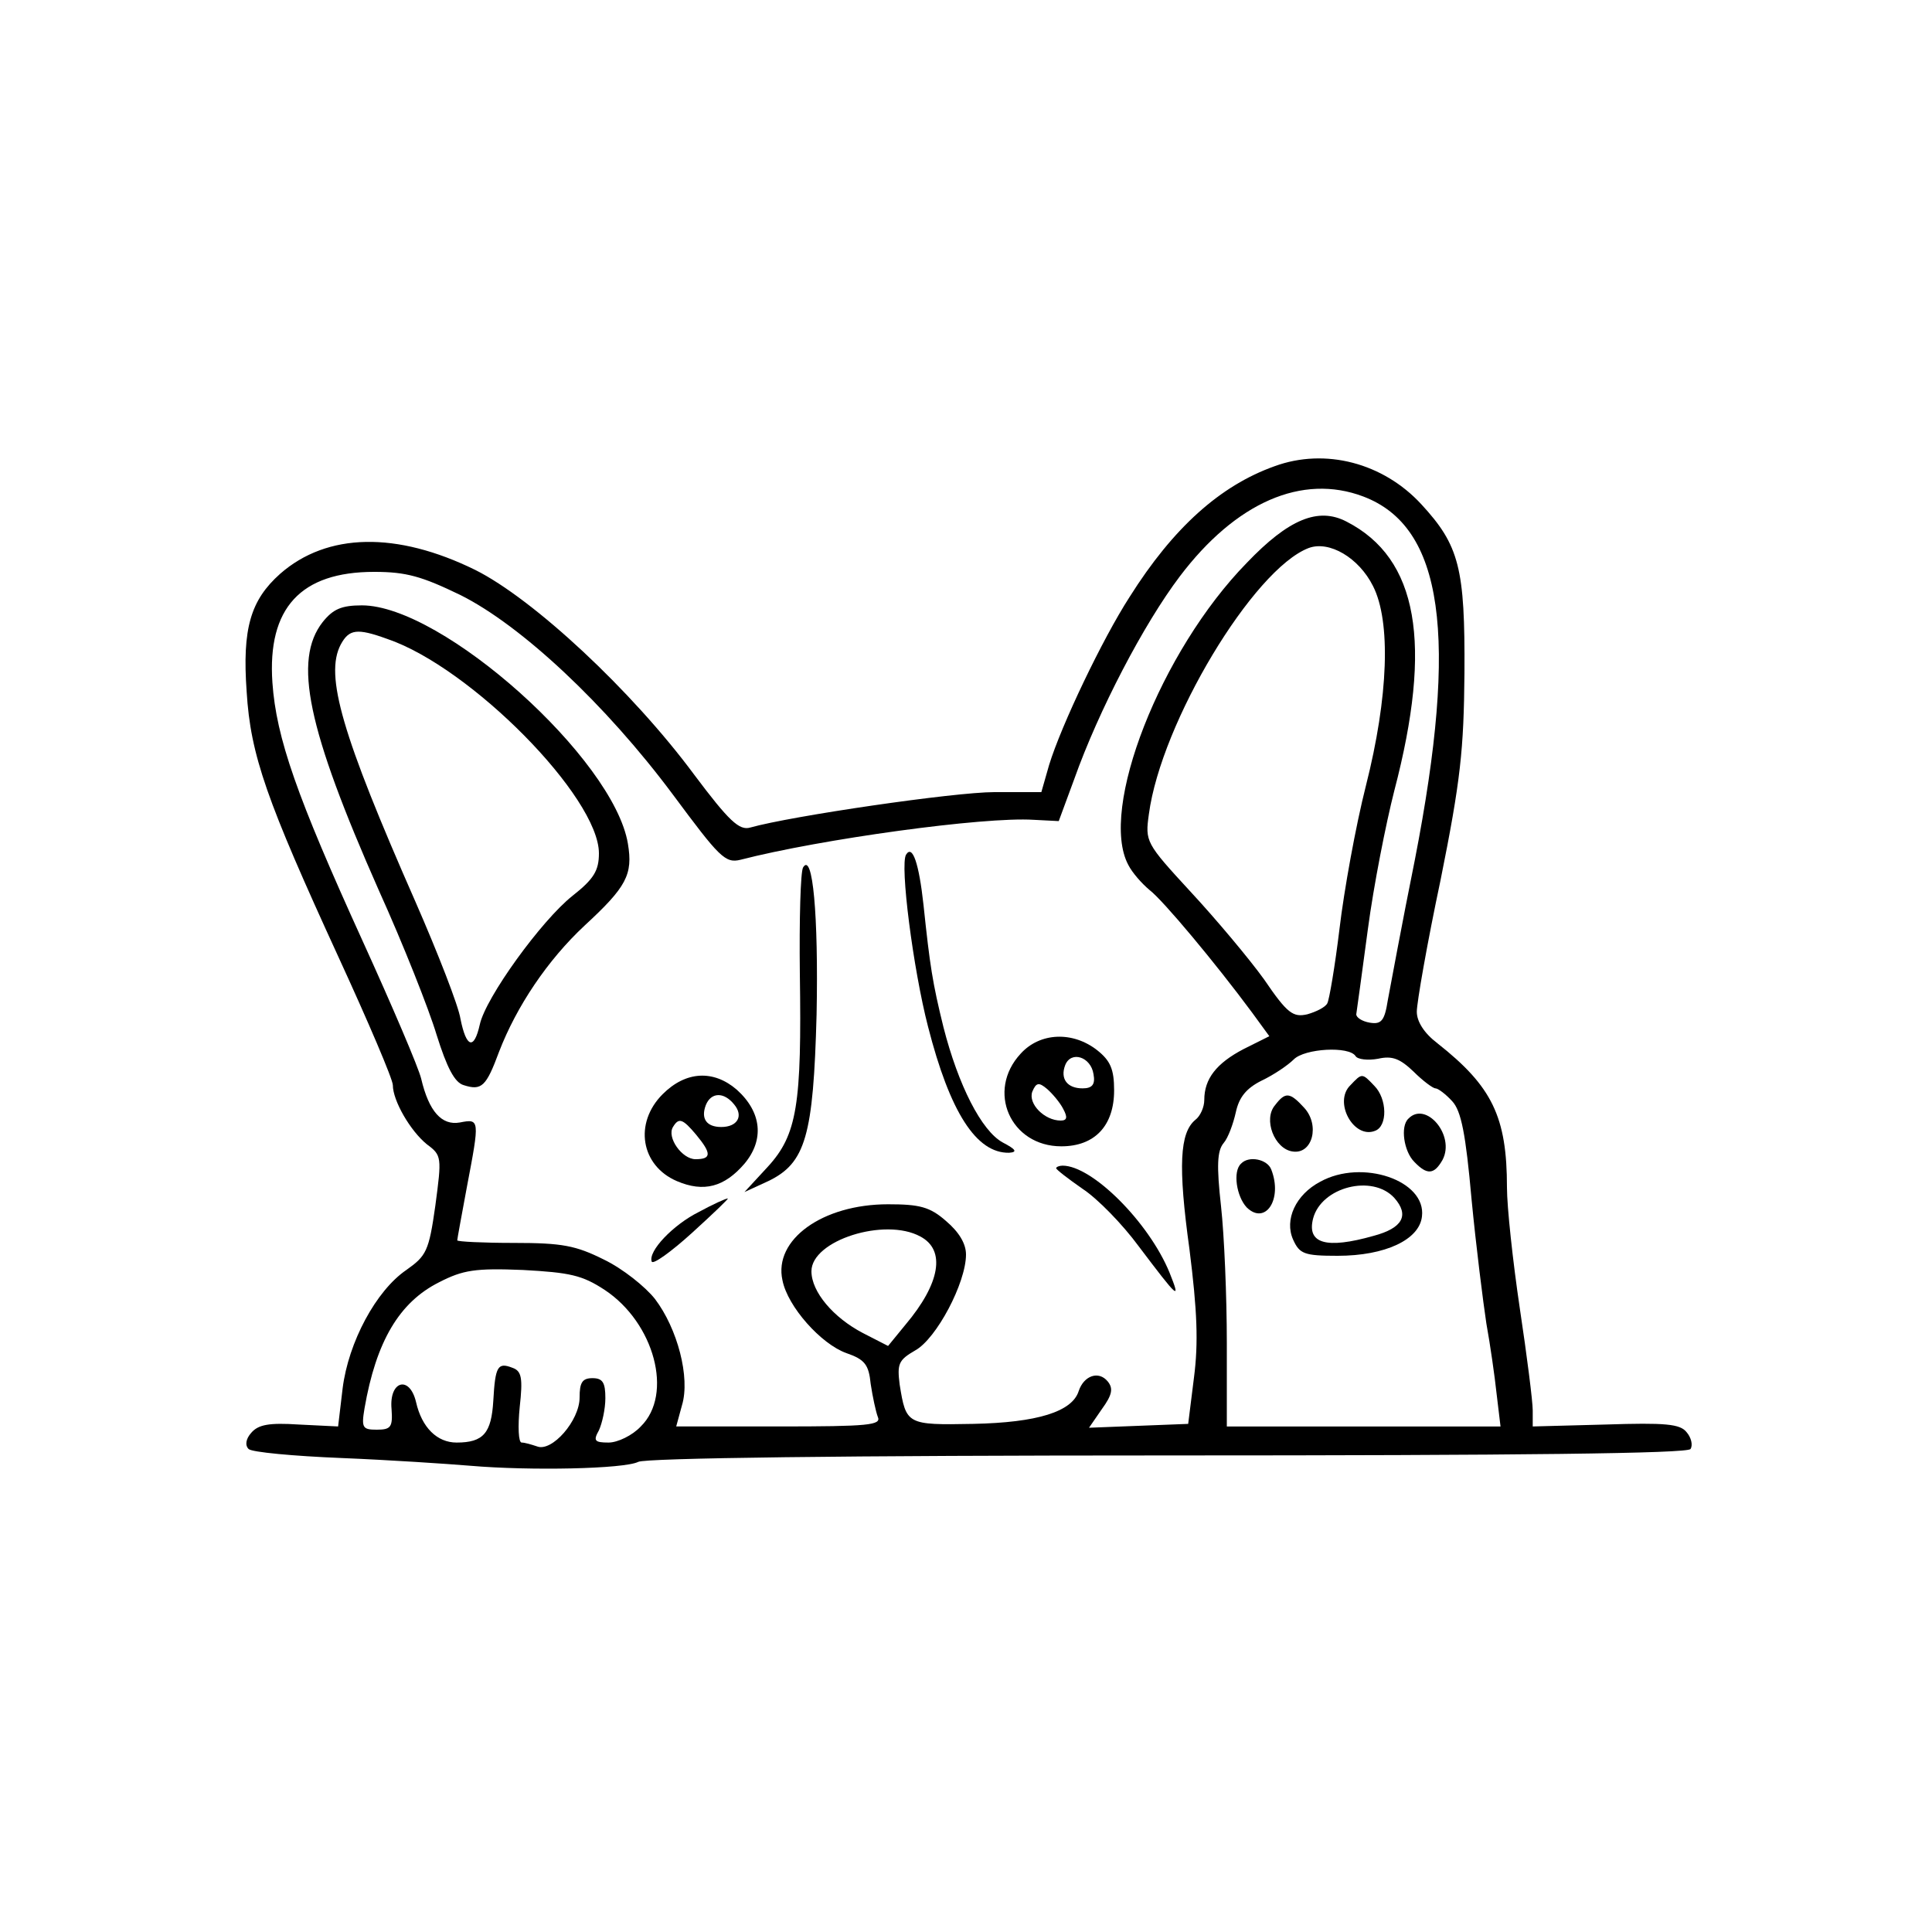 <?xml version="1.0" standalone="no"?>
<!DOCTYPE svg PUBLIC "-//W3C//DTD SVG 20010904//EN"
 "http://www.w3.org/TR/2001/REC-SVG-20010904/DTD/svg10.dtd">
<svg version="1.0" xmlns="http://www.w3.org/2000/svg"
 width="300pt" height="300pt" viewBox="0 0 300 300"
 preserveAspectRatio="xMidYMid meet">
<g transform="translate(0,300) scale(0.1,-0.1)"
fill="#000000" stroke="none">
<path d="M1979 2276 c-84 -30 -157 -95 -225 -203 -42 -65 -106 -199 -125 -261
l-12 -42 -73 0 c-62 0 -315 -37 -379 -55 -17 -5 -33 10 -87 82 -97 131 -250
273 -340 318 -122 60 -230 58 -303 -6 -46 -41 -59 -85 -52 -183 6 -99 31 -169
143 -413 46 -100 84 -189 84 -198 0 -24 27 -71 53 -92 23 -17 23 -20 13 -95
-10 -71 -14 -78 -45 -100 -47 -32 -90 -112 -99 -184 l-7 -59 -61 3 c-46 3 -63
0 -74 -13 -8 -9 -10 -19 -4 -25 5 -5 70 -11 144 -14 74 -3 164 -9 200 -12 93
-8 239 -5 261 6 11 6 323 10 823 10 548 0 807 3 811 10 4 6 1 18 -6 26 -10 13
-33 15 -126 12 l-113 -3 0 25 c0 14 -9 85 -20 158 -11 74 -20 158 -20 188 0
110 -23 157 -108 224 -21 16 -32 34 -32 49 0 14 16 106 37 205 31 154 36 202
37 321 1 163 -8 198 -67 262 -59 64 -149 88 -228 59z m138 -47 c124 -47 148
-215 80 -564 -20 -99 -38 -197 -42 -218 -5 -32 -10 -38 -28 -35 -12 2 -21 8
-21 13 1 6 9 65 18 132 9 68 28 164 41 215 60 229 37 361 -74 418 -44 23 -90
4 -155 -64 -134 -137 -230 -383 -184 -469 6 -12 21 -29 33 -39 21 -16 102
-113 159 -190 l27 -37 -40 -20 c-42 -22 -61 -46 -61 -79 0 -11 -6 -25 -14 -31
-24 -20 -27 -71 -9 -201 12 -95 14 -145 7 -199 l-9 -72 -77 -3 -77 -3 20 29
c16 22 18 32 9 43 -14 17 -37 9 -45 -15 -10 -32 -64 -49 -164 -51 -103 -2
-104 -1 -114 61 -4 32 -2 38 24 53 33 18 79 105 79 149 0 17 -11 35 -31 52
-25 22 -41 26 -90 26 -102 0 -178 -55 -164 -118 8 -41 60 -99 99 -113 29 -10
35 -18 38 -48 3 -20 8 -43 11 -51 6 -13 -14 -15 -153 -15 -88 0 -160 0 -160 0
0 0 4 15 9 33 13 43 -7 119 -42 165 -15 19 -50 47 -79 61 -44 22 -65 26 -140
26 -48 0 -88 2 -88 4 0 2 7 40 15 83 20 105 20 106 -11 100 -28 -5 -48 17 -60
68 -4 17 -45 113 -91 214 -102 224 -134 315 -140 401 -8 116 44 172 158 172
50 0 74 -7 134 -36 94 -47 225 -169 330 -310 72 -97 81 -107 105 -101 124 32
378 67 455 62 l39 -2 24 65 c38 107 108 241 164 315 87 115 190 160 285 124z
m15 -139 c28 -55 24 -172 -11 -310 -16 -63 -34 -163 -41 -222 -7 -58 -16 -111
-19 -116 -3 -6 -17 -13 -31 -17 -22 -5 -31 1 -67 54 -23 32 -75 94 -114 136
-70 76 -71 78 -65 121 19 142 162 380 248 413 32 12 78 -15 100 -59z m-27
-730 c3 -5 19 -7 35 -4 22 5 34 0 55 -20 14 -14 30 -26 34 -26 4 0 16 -9 26
-20 14 -15 21 -51 30 -152 7 -73 18 -160 23 -193 6 -33 13 -82 16 -110 l6 -50
-212 0 -213 0 0 130 c0 72 -4 167 -9 212 -7 63 -6 86 4 98 7 8 15 30 19 48 5
23 16 37 40 49 19 9 41 24 50 33 17 17 86 21 96 5z m-676 -280 c40 -21 31 -73
-23 -137 l-27 -33 -39 20 c-46 24 -80 64 -80 96 0 48 114 84 169 54z m-490
-83 c77 -51 107 -162 56 -212 -13 -14 -36 -25 -50 -25 -22 0 -24 3 -15 19 5
11 10 33 10 50 0 24 -4 31 -20 31 -16 0 -20 -7 -20 -30 0 -36 -43 -85 -66 -76
-9 3 -19 6 -24 6 -5 0 -6 25 -3 55 5 45 3 56 -11 61 -23 9 -27 3 -30 -51 -3
-50 -15 -65 -57 -65 -30 0 -54 23 -63 63 -10 42 -42 33 -38 -11 2 -28 -1 -32
-23 -32 -22 0 -24 3 -19 33 18 104 54 165 116 196 37 19 56 22 130 19 73 -4
92 -8 127 -31z"/>
<path d="M501 2034 c-46 -59 -24 -165 87 -416 38 -84 78 -185 90 -225 16 -51
28 -74 42 -78 28 -9 35 -2 55 52 27 70 75 142 133 196 65 60 75 79 67 127 -22
132 -288 370 -413 370 -32 0 -45 -6 -61 -26z m100 -26 c130 -44 329 -246 329
-333 0 -27 -8 -40 -41 -66 -48 -38 -135 -158 -144 -200 -9 -40 -21 -36 -30 9
-3 20 -35 102 -70 182 -114 259 -141 351 -116 399 13 24 25 26 72 9z"/>
<path d="M1407 1673 c-10 -15 11 -178 34 -267 34 -133 75 -197 126 -196 13 1
11 5 -10 16 -33 18 -69 89 -92 179 -17 69 -21 95 -31 190 -7 64 -17 94 -27 78z"/>
<path d="M1247 1653 c-4 -7 -6 -81 -5 -165 3 -203 -4 -250 -50 -300 l-36 -39
37 17 c58 28 70 70 75 259 3 154 -6 253 -21 228z"/>
<path d="M1585 1364 c-54 -58 -16 -144 63 -144 52 0 82 32 82 87 0 33 -6 46
-26 62 -38 30 -89 28 -119 -5z m113 -32 c3 -16 -2 -22 -17 -22 -24 0 -35 15
-27 36 9 23 40 13 44 -14z m-47 -54 c7 -13 6 -18 -4 -18 -25 0 -51 26 -44 45
6 14 10 15 23 4 8 -7 20 -21 25 -31z"/>
<path d="M1029 1301 c-45 -45 -34 -111 22 -135 42 -18 74 -9 105 27 31 37 27
80 -12 115 -36 31 -79 29 -115 -7z m111 -16 c15 -18 5 -35 -20 -35 -23 0 -32
13 -24 34 8 20 28 21 44 1z m-59 -47 c24 -29 24 -38 -1 -38 -21 0 -45 34 -35
50 9 15 15 13 36 -12z"/>
<path d="M1640 1186 c0 -2 18 -16 41 -32 23 -15 62 -55 87 -89 62 -82 66 -86
48 -41 -32 78 -120 166 -166 166 -5 0 -10 -2 -10 -4z"/>
<path d="M1085 1118 c-40 -20 -79 -61 -73 -77 2 -5 30 15 63 45 33 30 58 54
55 53 -3 0 -23 -9 -45 -21z"/>
<path d="M2097 1315 c-27 -26 5 -84 38 -71 20 7 19 50 -1 70 -19 20 -19 20
-37 1z"/>
<path d="M1980 1284 c-19 -22 -1 -68 27 -72 31 -5 43 41 18 68 -22 24 -29 25
-45 4z"/>
<path d="M2187 1263 c-13 -12 -7 -51 9 -67 20 -21 31 -20 44 3 20 38 -26 92
-53 64z"/>
<path d="M1927 1193 c-13 -12 -7 -51 9 -68 29 -28 56 13 38 59 -6 16 -35 22
-47 9z"/>
<path d="M2050 1165 c-38 -20 -56 -59 -42 -90 10 -22 17 -25 69 -25 74 0 127
25 131 61 7 56 -93 90 -158 54z m115 -25 c24 -27 13 -47 -32 -59 -74 -21 -104
-12 -94 27 13 49 92 69 126 32z"/>
</g>
</svg>
